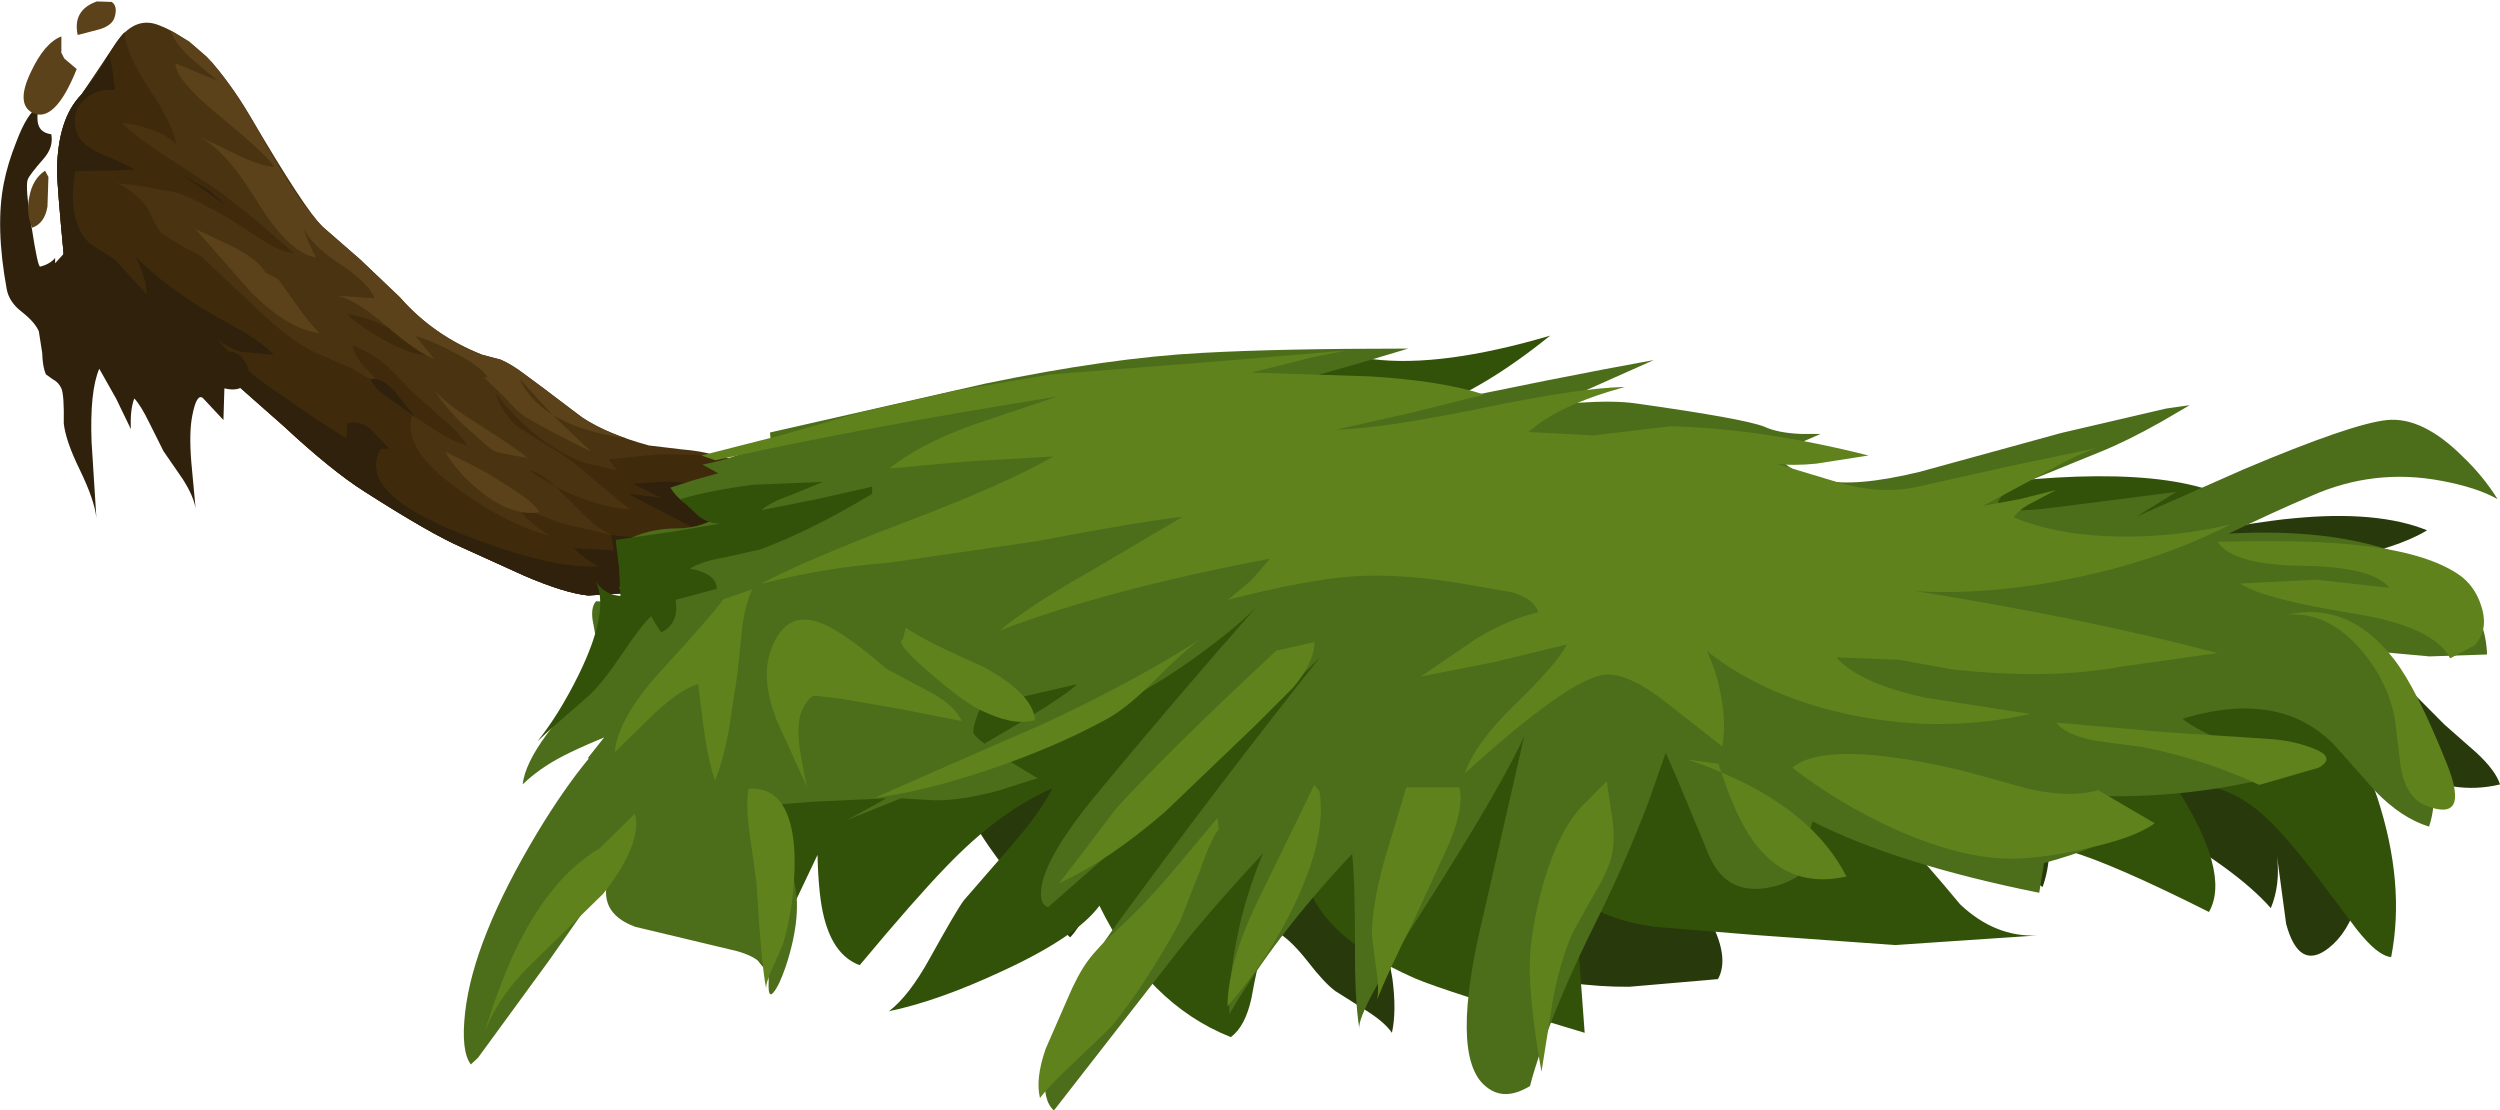 <?xml version="1.0" encoding="UTF-8" standalone="no"?>
<svg xmlns:xlink="http://www.w3.org/1999/xlink" height="115.8px" width="260.7px" xmlns="http://www.w3.org/2000/svg">
  <g transform="matrix(1.0, 0.0, 0.0, 1.0, 0.0, 0.0)">
    <use height="115.8" transform="matrix(1.0, 0.0, 0.0, 1.0, 0.0, 0.0)" width="260.7" xlink:href="#shape0"/>
  </g>
  <defs>
    <g id="shape0" transform="matrix(1.0, 0.0, 0.0, 1.0, 0.0, 0.0)">
      <path d="M110.6 61.95 Q117.2 59.85 124.75 59.25 136.45 58.35 153.35 58.45 L181.8 58.85 196.8 59.85 211.95 59.3 218.2 57.9 224.45 56.45 Q235.1 54.4 239.15 54.05 247.9 53.2 253.1 55.3 249.95 57.2 243.95 58.3 236.15 59.7 234.5 60.25 234.5 61.8 236.4 62.85 237.6 63.5 241.35 64.4 244.35 65.15 246.1 66.7 L254.9 75.55 258.25 78.5 Q260.25 80.35 260.7 81.8 255.7 83.0 250.85 80.2 246.05 77.4 245.45 73.05 245.5 75.8 246.6 86.1 246.9 95.65 242.85 98.85 239.75 101.3 238.4 96.35 L237.45 89.3 Q237.8 92.3 236.8 94.7 233.2 90.6 224.35 85.65 214.8 80.35 211.25 76.9 212.9 81.4 213.4 84.5 214.2 89.2 213.0 92.5 210.45 90.6 208.65 89.9 206.35 88.95 203.4 89.05 L192.95 89.5 Q186.9 89.65 182.55 89.3 L175.2 88.9 Q175.3 90.4 178.1 95.55 180.45 99.75 179.15 102.1 L174.55 102.5 169.9 102.9 Q163.6 102.95 156.5 101.0 150.95 99.45 144.2 96.45 L145.2 102.05 Q145.65 105.45 145.15 107.7 144.4 106.6 142.5 105.4 L139.25 103.35 Q138.1 102.5 136.4 100.3 134.75 98.2 133.5 97.4 131.35 96.0 125.8 94.35 120.3 92.7 118.05 91.15 L116.2 89.55 114.6 88.05 113.75 93.0 Q113.25 96.0 111.6 97.75 106.4 93.0 103.15 88.3 98.9 82.15 98.55 76.9 L94.15 70.3 Q97.7 66.1 110.6 61.95" fill="#28390b" fill-rule="evenodd" stroke="none"/>
      <path d="M6.65 26.65 Q5.95 19.25 5.95 17.8 6.0 12.4 8.5 9.85 L12.05 4.55 Q14.0 1.65 16.5 2.6 21.6 4.5 26.05 12.05 31.75 21.8 33.65 23.65 L37.55 27.05 41.7 31.0 Q45.2 35.0 50.3 37.0 L52.2 37.5 Q53.35 38.0 54.6 38.95 L56.7 40.5 60.75 43.55 Q63.3 45.25 67.65 46.45 L71.0 46.85 Q73.25 47.05 74.25 47.4 L83.55 49.5 90.1 50.05 96.8 49.65 Q99.1 49.65 103.35 51.5 107.25 53.15 109.85 52.85 L119.1 51.7 Q125.15 51.2 132.15 53.85 L135.75 55.2 139.45 55.85 Q131.8 57.45 121.05 58.85 L102.4 61.15 91.75 62.4 86.75 61.9 81.7 61.3 75.45 61.3 69.1 61.45 65.2 61.85 61.35 62.1 Q58.9 61.85 54.7 60.05 L48.2 57.1 Q44.95 55.7 38.0 51.25 34.6 49.1 29.6 44.45 L21.45 37.25 Q19.7 35.95 16.85 34.95 L12.2 33.4 Q7.05 31.45 6.65 26.65" fill="#4a3310" fill-rule="evenodd" stroke="none"/>
      <path d="M58.0 50.8 L55.05 49.0 Q56.4 49.25 58.0 50.8" fill="#3f2b0c" fill-rule="evenodd" stroke="none"/>
      <path d="M12.2 33.4 Q7.05 31.45 6.65 26.65 5.95 19.25 5.95 17.8 6.0 12.4 8.5 9.85 L10.85 6.5 Q12.2 4.15 13.0 3.35 13.1 5.55 15.55 9.25 18.1 13.05 18.4 15.1 16.75 13.35 12.7 12.8 14.4 14.45 17.6 16.5 L22.75 19.85 26.8 23.05 30.65 26.4 Q29.5 26.45 27.0 24.8 L23.35 22.45 20.95 21.2 Q19.55 20.45 18.45 20.1 L15.3 19.5 12.15 19.1 Q13.9 19.75 15.4 21.7 L16.0 23.0 16.75 24.25 18.8 25.55 20.95 26.7 26.65 32.05 Q30.05 35.4 32.95 36.8 L36.45 38.3 39.75 40.15 38.05 38.3 Q37.05 37.3 36.75 36.0 38.7 36.75 40.35 38.15 L43.25 41.1 46.2 43.7 Q48.15 45.35 48.7 46.45 47.4 46.1 45.75 45.1 L43.0 43.3 Q41.8 46.8 48.05 51.2 53.1 54.8 57.3 55.85 54.45 54.1 53.75 52.3 55.9 53.75 58.75 54.6 L63.95 55.85 Q62.55 55.3 60.85 53.65 L58.0 50.8 Q62.4 52.95 65.65 53.1 L61.65 49.8 Q59.35 47.7 57.45 46.7 L53.9 44.45 Q52.3 43.0 51.65 40.95 55.55 46.05 60.7 48.2 L64.35 49.05 63.45 47.9 68.8 47.35 74.55 47.5 79.05 48.65 83.55 49.5 90.1 50.05 96.8 49.65 Q99.1 49.65 103.35 51.5 107.25 53.15 109.85 52.85 L119.1 51.7 122.1 51.6 Q126.9 53.65 130.85 56.45 L131.95 57.25 117.2 59.35 102.4 61.15 91.75 62.4 86.75 61.9 81.7 61.3 75.45 61.3 69.1 61.45 65.2 61.85 61.35 62.1 Q58.9 61.85 54.7 60.05 L48.2 57.1 Q44.95 55.7 38.0 51.25 34.6 49.1 29.6 44.45 L21.45 37.25 Q19.7 35.95 16.85 34.95 L12.2 33.4" fill="#3f2b0c" fill-rule="evenodd" stroke="none"/>
      <path d="M40.2 35.55 Q37.2 33.85 36.2 32.75 38.15 33.0 40.8 34.3 43.55 35.65 44.8 37.05 43.0 37.1 40.2 35.55" fill="#3f2b0c" fill-rule="evenodd" stroke="none"/>
      <path d="M8.5 9.85 L10.05 7.8 11.4 5.55 11.75 7.45 12.0 9.4 Q10.05 9.2 8.75 10.45 7.35 11.8 8.0 13.8 8.45 15.15 10.65 16.1 13.55 17.3 14.05 17.7 L10.95 17.8 7.85 17.85 Q7.1 22.15 8.65 24.55 9.1 25.3 10.2 25.95 11.7 26.85 12.0 27.1 L13.65 28.9 15.3 30.7 Q15.3 29.1 14.15 26.8 17.5 30.1 22.1 32.75 L25.55 34.7 Q27.65 36.0 28.55 37.0 L25.25 36.7 Q23.35 36.15 22.5 35.15 25.4 38.75 29.35 41.2 L32.7 43.55 36.1 45.7 36.2 45.0 36.2 44.15 Q37.65 43.8 38.75 44.85 L40.6 46.8 39.7 46.8 Q37.15 51.35 48.05 55.65 57.55 59.4 62.4 59.05 60.85 58.25 59.85 57.15 L64.0 57.4 63.75 55.8 68.85 56.3 Q71.8 56.55 74.0 56.4 73.95 55.85 70.3 54.0 L65.5 51.5 68.95 51.9 66.0 50.45 69.7 50.2 73.7 50.55 76.95 50.0 Q79.1 49.75 80.05 50.45 L80.7 51.35 81.05 52.45 Q82.15 55.8 82.25 61.35 L81.7 61.3 75.45 61.3 69.1 61.45 65.2 61.85 61.35 62.1 Q58.9 61.85 54.7 60.05 L48.2 57.1 Q44.95 55.7 38.0 51.25 34.6 49.1 29.6 44.45 L21.45 37.25 Q19.7 35.95 16.85 34.95 L12.2 33.4 Q7.05 31.45 6.65 26.65 5.95 19.25 5.95 17.8 6.0 12.4 8.5 9.85" fill="#2f210c" fill-rule="evenodd" stroke="none"/>
      <path d="M43.25 43.45 L40.95 41.8 Q39.25 40.8 38.6 39.55 39.7 39.25 41.2 40.85 L43.25 43.45" fill="#2f210c" fill-rule="evenodd" stroke="none"/>
      <path d="M21.8 19.85 L23.6 21.45 18.9 18.15 21.8 19.85" fill="#2f210c" fill-rule="evenodd" stroke="none"/>
      <path d="M22.65 11.9 Q18.3 8.3 18.3 6.6 L20.55 7.55 22.75 8.45 20.05 6.2 Q18.1 4.4 17.8 3.2 L19.7 4.3 21.55 5.9 Q24.0 8.35 27.6 14.85 31.2 21.25 33.65 23.65 L37.55 27.05 41.7 31.0 Q45.2 35.0 50.3 37.0 L52.2 37.5 Q53.35 38.0 54.6 38.95 L56.7 40.5 60.2 43.2 Q62.3 44.7 65.25 45.7 60.55 45.05 57.6 43.25 L54.15 39.45 Q55.15 41.7 57.6 43.25 L61.65 47.1 Q56.95 44.8 54.75 43.45 54.0 43.0 52.6 41.4 L50.4 39.3 50.85 39.4 Q50.3 38.3 47.35 36.75 44.9 35.45 43.35 35.05 L45.3 37.45 Q43.5 36.75 40.3 34.0 37.3 31.4 35.3 30.85 L39.05 31.1 Q38.5 29.55 35.4 27.5 32.3 25.45 31.6 23.65 32.15 25.4 32.95 26.85 30.1 26.4 26.75 20.9 23.2 15.15 20.5 14.2 21.15 14.4 24.55 16.05 27.15 17.35 28.6 17.4 27.8 16.1 22.65 11.9" fill="#5b421a" fill-rule="evenodd" stroke="none"/>
      <path d="M27.7 28.45 L29.0 29.1 30.9 31.75 Q32.3 33.75 33.35 34.75 30.05 34.35 26.15 30.45 L20.4 23.9 24.45 25.8 Q27.05 27.2 27.7 28.45" fill="#5b421a" fill-rule="evenodd" stroke="none"/>
      <path d="M46.4 47.1 L48.75 48.25 Q51.1 49.45 51.5 49.75 L54.05 51.4 Q55.65 52.45 56.25 53.4 53.7 53.9 50.55 51.6 47.95 49.65 46.4 47.1" fill="#5b421a" fill-rule="evenodd" stroke="none"/>
      <path d="M45.25 40.7 Q46.7 42.2 49.05 43.7 54.15 46.95 55.0 47.75 L53.55 47.5 51.8 47.15 Q51.2 46.9 50.4 46.15 L49.05 44.95 Q47.55 43.7 46.15 41.9 L45.25 40.7" fill="#5b421a" fill-rule="evenodd" stroke="none"/>
      <path d="M5.35 14.0 Q5.6 15.35 4.55 16.55 3.1 18.2 2.9 18.7 2.6 19.45 3.3 23.7 3.95 27.95 4.2 27.8 5.2 27.55 5.75 26.9 L5.75 27.45 6.7 26.4 10.0 29.4 Q11.8 30.8 14.0 31.45 L18.65 32.0 Q21.45 32.35 22.45 34.1 L22.6 35.2 22.7 36.15 Q23.05 36.5 23.9 36.65 24.7 36.75 25.05 37.1 26.3 38.4 25.8 39.65 25.25 40.95 23.4 40.5 L23.3 43.8 21.15 41.5 Q20.5 41.0 20.05 43.35 19.7 45.1 19.95 48.2 L20.4 53.05 Q20.2 51.75 19.05 49.95 L17.05 47.05 15.6 44.15 Q14.65 42.2 14.0 41.55 13.55 42.75 13.65 44.75 L12.1 41.55 10.35 38.45 Q9.35 40.8 9.55 46.1 L10.05 54.0 Q9.85 52.15 8.35 49.05 6.85 46.0 6.65 44.15 6.7 41.2 6.4 40.5 6.1 39.85 5.5 39.55 L4.8 39.05 Q4.45 38.35 4.4 36.8 L4.05 34.55 Q3.65 33.6 2.25 32.5 0.95 31.5 0.7 30.15 -0.5 23.6 0.4 19.1 0.8 17.05 1.7 14.8 2.85 11.75 4.0 11.15 3.8 12.4 4.0 13.0 4.25 13.85 5.35 14.0" fill="#2f210c" fill-rule="evenodd" stroke="none"/>
      <path d="M8.1 3.65 Q7.55 1.05 10.1 0.15 L11.65 0.2 Q12.3 0.65 11.95 1.8 11.7 2.65 10.4 3.05 L8.1 3.65" fill="#5b421a" fill-rule="evenodd" stroke="none"/>
      <path d="M6.4 3.8 L6.4 5.45 6.35 5.4 6.7 6.1 8.0 7.2 Q5.7 12.95 3.35 11.75 1.65 10.8 3.2 7.55 4.65 4.45 6.4 3.8" fill="#5b421a" fill-rule="evenodd" stroke="none"/>
      <path d="M4.7 17.8 L5.05 18.45 4.95 21.55 Q4.65 23.3 3.35 23.75 2.7 22.25 3.05 20.55 3.4 18.65 4.7 17.8" fill="#5b421a" fill-rule="evenodd" stroke="none"/>
      <path d="M105.45 88.2 Q108.4 84.85 109.75 82.2 104.2 84.6 98.65 90.4 95.45 93.7 89.65 100.65 86.95 99.65 85.95 95.75 85.35 93.5 85.25 89.15 L82.35 95.25 Q80.65 98.9 80.1 101.4 76.35 97.7 76.5 90.05 76.6 83.25 79.35 77.6 L78.25 57.2 Q76.9 52.9 93.5 46.95 102.15 43.8 114.85 40.4 129.7 35.8 143.1 37.45 150.3 38.35 161.65 35.0 158.05 37.9 154.85 39.8 151.5 41.8 147.05 43.55 154.85 43.9 161.2 43.35 L167.4 42.95 Q170.95 42.95 173.1 44.1 171.7 44.95 169.45 45.45 L165.55 46.2 Q164.6 49.45 173.15 51.95 179.05 53.65 183.15 53.9 L193.85 52.8 204.55 50.8 Q226.0 47.85 233.6 52.55 L226.3 54.0 Q221.65 54.85 219.2 55.8 L231.3 55.75 243.1 56.85 Q246.7 57.55 251.3 59.6 257.4 62.25 257.25 64.55 L248.75 65.45 Q242.9 66.1 241.15 68.0 246.5 79.0 247.9 83.15 250.85 92.15 249.35 99.8 247.95 99.7 245.75 96.9 L242.7 92.85 Q238.8 87.6 236.35 85.3 232.05 81.25 226.75 81.8 232.7 91.0 230.35 95.1 220.4 90.1 215.8 88.75 207.05 86.05 198.85 87.95 200.7 89.85 204.4 94.3 208.05 97.75 212.45 97.55 L197.6 98.55 183.0 97.5 172.6 96.65 Q166.35 95.8 163.9 92.8 L164.7 100.25 165.25 107.7 Q150.6 103.35 147.5 102.0 136.95 97.35 135.95 90.6 133.5 94.1 131.55 99.4 131.1 100.75 130.5 104.1 129.85 107.05 128.35 108.15 119.65 104.7 114.65 94.45 112.25 97.7 104.55 101.25 97.8 104.4 92.7 105.45 94.8 103.85 96.95 99.95 99.75 94.9 100.5 93.9 L105.45 88.2" fill="#335209" fill-rule="evenodd" stroke="none"/>
      <path d="M112.3 71.35 L105.8 72.85 102.4 73.45 101.95 74.5 Q101.5 75.7 101.5 76.3 101.5 76.7 102.65 77.55 111.2 72.6 112.3 71.35 M49.85 110.3 L49.1 111.0 Q48.05 109.6 48.5 105.6 49.35 97.95 56.05 86.8 58.8 82.25 61.4 79.1 L61.3 79.05 63.0 76.9 Q60.1 78.1 58.6 78.9 56.2 80.15 54.5 81.8 54.75 79.65 57.0 76.6 L60.65 71.7 Q62.15 69.2 62.35 67.75 L61.9 65.2 Q61.5 63.45 62.15 62.7 L65.55 62.8 64.55 61.3 Q65.65 60.55 65.95 59.85 65.35 59.7 65.55 58.1 65.75 56.55 65.1 56.45 67.55 55.1 70.6 55.1 73.35 55.1 75.65 53.4 71.65 53.65 69.9 50.85 L72.4 50.05 74.9 49.35 73.25 48.45 Q77.1 47.75 80.35 45.8 L80.3 45.1 102.75 40.0 Q115.75 37.3 125.35 36.8 133.45 36.35 146.85 36.35 L141.5 37.95 126.75 42.1 Q123.65 42.55 123.95 43.25 124.3 43.9 127.35 44.2 135.6 45.1 147.1 42.6 162.7 39.3 172.45 37.55 L165.15 40.8 161.55 42.3 164.6 42.0 Q168.2 41.75 170.45 42.05 181.85 43.65 184.0 44.5 185.4 45.15 187.8 45.25 L189.85 45.25 185.6 47.1 185.9 48.1 Q186.8 49.2 190.1 50.05 193.4 50.85 200.2 49.2 L214.95 45.15 225.9 42.6 228.35 42.25 225.35 44.0 Q221.8 46.0 218.95 47.15 L209.85 50.85 209.2 51.35 Q208.55 51.85 208.4 52.25 207.95 53.6 213.2 53.05 L226.95 51.3 222.75 53.9 233.95 48.95 Q245.3 44.15 248.95 43.8 252.65 43.45 256.85 47.65 258.95 49.65 260.45 52.05 258.35 50.85 254.65 50.15 247.6 48.8 241.05 51.7 236.95 53.45 232.4 55.65 242.9 55.05 250.15 57.7 259.1 60.95 259.35 68.25 L253.35 68.45 247.3 67.9 Q250.4 70.35 252.45 76.1 254.65 82.2 253.3 86.2 250.4 85.3 247.7 82.5 L243.3 77.55 Q237.6 71.9 227.6 74.95 228.7 75.95 232.85 77.7 236.4 79.15 237.35 80.95 227.1 83.55 216.55 82.9 L215.55 85.1 214.25 85.0 212.7 84.5 213.15 88.45 215.55 88.55 218.3 88.3 Q216.25 89.15 213.15 90.0 L212.65 93.1 Q197.75 90.1 189.0 85.65 L187.45 91.4 Q185.85 92.4 183.85 92.65 179.8 93.1 178.15 89.05 L174.95 81.35 173.7 78.5 171.9 83.65 Q169.35 90.3 166.35 96.3 163.1 102.8 161.0 108.6 159.9 111.8 159.55 113.25 156.85 114.9 154.95 113.3 151.05 110.2 154.75 95.15 L158.95 76.75 Q156.6 82.0 148.35 94.95 141.5 105.55 141.75 107.25 141.25 104.2 141.3 98.25 141.3 91.75 141.0 89.05 133.05 97.45 128.2 105.75 128.1 102.25 128.95 98.0 129.85 93.45 131.7 89.0 125.8 95.35 122.4 99.75 L109.9 115.8 Q108.7 114.75 109.0 111.7 109.7 105.6 116.65 96.1 127.45 81.35 137.65 68.55 L132.35 73.8 119.55 85.6 109.3 94.6 Q108.35 94.3 108.6 92.55 109.1 89.05 114.9 82.15 123.3 72.05 131.1 63.2 129.4 65.0 126.0 67.55 119.35 72.6 110.7 76.35 L104.55 78.95 108.2 81.15 104.1 82.45 Q99.45 83.7 96.45 83.4 L93.95 83.25 88.35 85.5 92.45 83.25 84.85 83.6 81.05 83.9 81.35 85.85 82.75 91.65 Q83.75 95.25 81.95 100.75 81.25 102.8 80.65 103.5 80.1 104.15 80.15 102.55 80.35 99.95 76.3 99.05 L66.25 96.65 Q62.15 95.15 63.55 91.2 L57.3 100.1 49.85 110.3" fill="#4c6d1a" fill-rule="evenodd" stroke="none"/>
      <path d="M109.5 39.05 L128.0 37.6 140.35 36.55 136.9 37.25 130.5 38.85 142.85 39.25 Q150.3 39.7 154.8 41.15 L147.15 43.05 139.35 44.8 Q144.1 44.7 154.35 42.6 164.6 40.45 169.45 40.35 162.5 42.25 159.4 45.05 L166.15 45.4 174.2 44.45 Q183.8 44.7 194.85 47.5 L189.4 48.35 Q186.95 48.6 185.2 48.35 L191.5 50.25 Q195.7 51.55 199.55 50.85 L209.15 48.7 218.7 46.7 Q216.65 47.35 212.85 49.5 L206.8 52.75 210.6 52.05 214.4 51.1 211.95 52.4 Q210.55 53.1 210.0 53.95 214.55 55.85 220.95 55.95 226.75 56.05 232.55 54.7 225.5 58.35 216.4 60.25 207.45 62.1 199.8 61.65 217.35 64.45 231.25 68.1 L221.0 69.55 Q213.55 70.9 203.55 69.8 L198.0 68.8 191.5 68.55 Q193.75 71.2 200.75 72.75 L211.7 74.45 Q202.8 76.45 193.5 74.65 184.2 72.8 178.0 67.9 179.05 70.15 179.5 72.7 180.0 75.55 179.6 77.85 L173.75 73.25 Q169.75 70.15 167.4 70.35 163.7 70.7 152.75 80.65 153.8 77.55 157.85 73.6 162.35 69.25 163.4 67.2 L155.8 69.05 148.15 70.55 153.95 66.6 Q157.35 64.55 160.4 63.85 159.95 62.4 157.6 61.75 L153.55 61.05 Q146.6 59.75 141.1 60.1 136.2 60.45 128.05 62.55 L130.5 60.5 132.45 58.25 Q115.35 61.5 104.25 65.75 107.6 63.0 113.65 59.6 L123.3 53.9 Q118.8 54.4 108.0 56.45 L92.55 58.7 Q86.15 59.15 79.3 60.9 83.9 58.45 94.65 54.35 104.8 50.5 109.85 47.6 L101.2 48.1 92.75 48.85 Q95.85 46.35 101.2 44.4 L110.25 41.35 Q89.6 44.65 74.6 48.0 L73.15 47.5 81.4 45.4 89.75 43.0 99.6 40.75 109.5 39.05" fill="#5f821d" fill-rule="evenodd" stroke="none"/>
      <path d="M165.55 83.5 L167.55 81.45 168.15 85.45 Q168.45 87.85 168.0 89.5 167.6 91.0 166.15 93.4 L164.0 97.25 Q162.65 100.3 161.9 104.5 L160.75 111.75 Q159.85 107.0 159.55 102.25 159.3 98.05 160.85 92.45 162.65 86.05 165.55 83.5" fill="#5f821d" fill-rule="evenodd" stroke="none"/>
      <path d="M179.2 79.65 L179.5 80.55 Q189.05 84.55 192.55 91.4 186.8 92.7 183.25 88.25 181.25 85.85 179.5 80.55 177.8 79.8 175.95 79.2 L179.2 79.65" fill="#5f821d" fill-rule="evenodd" stroke="none"/>
      <path d="M197.55 86.45 Q191.65 83.75 186.9 80.05 190.5 77.05 204.6 80.35 L211.5 82.25 Q215.85 83.25 218.8 82.4 L224.7 85.85 Q222.65 87.35 217.7 88.45 213.35 89.45 210.15 89.55 204.7 89.65 197.55 86.45" fill="#5f821d" fill-rule="evenodd" stroke="none"/>
      <path d="M235.6 81.85 Q229.8 79.15 223.4 77.9 L218.55 77.25 Q215.5 76.7 214.4 75.35 L225.8 76.35 237.25 77.1 Q239.45 77.35 241.1 78.0 243.7 78.95 241.8 80.05 L235.6 81.85" fill="#5f821d" fill-rule="evenodd" stroke="none"/>
      <path d="M238.45 64.1 Q244.95 62.65 249.65 68.75 252.05 71.85 255.2 79.75 257.6 85.85 252.95 84.0 250.95 83.2 250.35 80.05 L249.75 75.05 Q249.0 70.95 246.1 67.65 242.7 63.75 238.45 64.1" fill="#5f821d" fill-rule="evenodd" stroke="none"/>
      <path d="M258.05 67.3 L255.5 68.65 Q253.8 65.35 245.55 64.0 235.9 62.45 233.6 60.85 L241.55 60.45 249.15 61.3 Q247.45 59.1 240.05 59.0 232.8 58.9 231.25 56.5 239.9 56.3 244.3 56.7 252.55 57.35 256.3 59.85 258.05 61.0 258.75 63.2 259.55 65.7 258.05 67.3" fill="#5f821d" fill-rule="evenodd" stroke="none"/>
      <path d="M146.65 82.1 L152.15 82.1 Q152.75 83.95 151.15 87.9 L147.4 96.05 Q144.7 101.45 143.6 104.25 143.85 103.1 143.5 100.95 L143.05 97.5 Q143.1 94.25 144.35 89.75 L146.65 82.1" fill="#5f821d" fill-rule="evenodd" stroke="none"/>
      <path d="M135.05 94.2 Q132.25 100.1 128.0 104.95 128.05 100.15 131.5 93.25 L137.05 81.85 137.6 82.55 Q138.35 87.25 135.05 94.2" fill="#5f821d" fill-rule="evenodd" stroke="none"/>
      <path d="M126.95 85.3 L127.1 86.45 Q126.25 87.55 125.05 91.0 L123.05 96.1 Q119.3 102.95 115.8 107.15 L112.05 110.75 Q109.6 113.0 108.45 114.5 107.95 112.5 109.05 109.35 L111.3 104.2 Q112.35 101.7 113.4 100.25 114.5 98.75 116.6 96.85 119.1 94.6 122.05 91.15 L126.95 85.3" fill="#5f821d" fill-rule="evenodd" stroke="none"/>
      <path d="M134.8 71.75 L131.0 75.55 121.5 84.65 Q115.6 89.75 110.45 92.1 L113.4 88.25 116.35 84.35 Q122.25 77.9 133.1 67.85 L137.1 66.95 Q137.0 69.2 134.8 71.75" fill="#5f821d" fill-rule="evenodd" stroke="none"/>
      <path d="M108.65 75.55 Q118.25 71.1 125.25 66.6 123.6 67.75 120.5 70.85 117.5 73.9 115.2 75.1 110.05 77.9 103.45 80.15 96.6 82.5 91.2 83.2 97.15 80.55 108.65 75.55" fill="#5f821d" fill-rule="evenodd" stroke="none"/>
      <path d="M78.2 87.15 Q77.75 83.95 78.05 82.25 81.25 82.0 82.35 85.65 83.05 88.05 82.8 91.7 82.65 95.05 81.65 98.45 L80.6 100.85 Q79.8 102.6 79.9 103.15 79.35 100.2 78.9 92.15 L78.2 87.15" fill="#5f821d" fill-rule="evenodd" stroke="none"/>
      <path d="M62.55 88.45 L66.2 84.85 Q66.7 86.55 65.5 89.15 64.55 91.15 62.9 93.2 L55.8 100.15 Q51.75 104.0 50.4 108.05 52.4 101.5 54.55 97.5 57.95 91.15 62.55 88.45" fill="#5f821d" fill-rule="evenodd" stroke="none"/>
      <path d="M75.4 62.5 L78.45 61.45 Q77.65 63.15 77.35 65.85 L76.9 70.25 76.05 75.85 Q75.45 79.3 74.55 81.4 73.9 79.45 73.45 76.45 L72.8 71.35 Q71.05 71.8 68.3 74.35 L64.1 78.45 Q64.45 74.9 68.8 70.1 74.7 63.65 75.4 62.5" fill="#5f821d" fill-rule="evenodd" stroke="none"/>
      <path d="M96.85 72.1 Q99.55 73.5 100.3 75.2 L93.95 73.95 87.6 72.85 85.0 72.55 Q84.35 72.6 83.65 74.05 83.05 75.3 83.4 78.05 83.6 79.55 84.15 82.05 L81.05 75.25 Q79.3 70.9 80.35 67.9 82.0 63.15 86.25 65.25 88.6 66.4 92.45 69.75 L96.85 72.1" fill="#5f821d" fill-rule="evenodd" stroke="none"/>
      <path d="M102.25 69.4 Q107.65 72.2 107.95 75.1 106.55 75.45 105.1 75.1 104.1 74.9 102.45 74.15 100.7 73.4 97.0 70.2 93.2 66.95 94.15 66.7 L94.45 65.45 Q96.15 66.7 102.25 69.4" fill="#5f821d" fill-rule="evenodd" stroke="none"/>
      <path d="M75.45 58.15 Q73.1 58.55 71.95 59.3 74.7 59.8 74.75 61.4 L70.45 62.55 Q70.85 65.0 68.95 65.95 L68.4 65.1 67.9 64.25 Q66.8 65.3 64.8 68.3 62.8 71.25 61.45 72.5 L57.55 75.9 56.05 77.3 Q58.3 74.5 60.35 70.35 63.7 63.5 62.05 60.5 62.95 62.0 64.7 62.15 L64.55 59.2 64.2 56.3 70.05 55.45 75.7 54.5 Q74.3 54.85 72.95 53.9 L70.95 52.05 Q74.0 51.15 78.5 50.55 L85.8 50.25 82.55 51.6 Q80.35 52.35 79.4 53.2 L85.2 52.05 90.95 50.75 90.95 51.5 Q84.45 55.4 79.25 57.3 L75.45 58.15" fill="#335209" fill-rule="evenodd" stroke="none"/>
    </g>
  </defs>
</svg>
